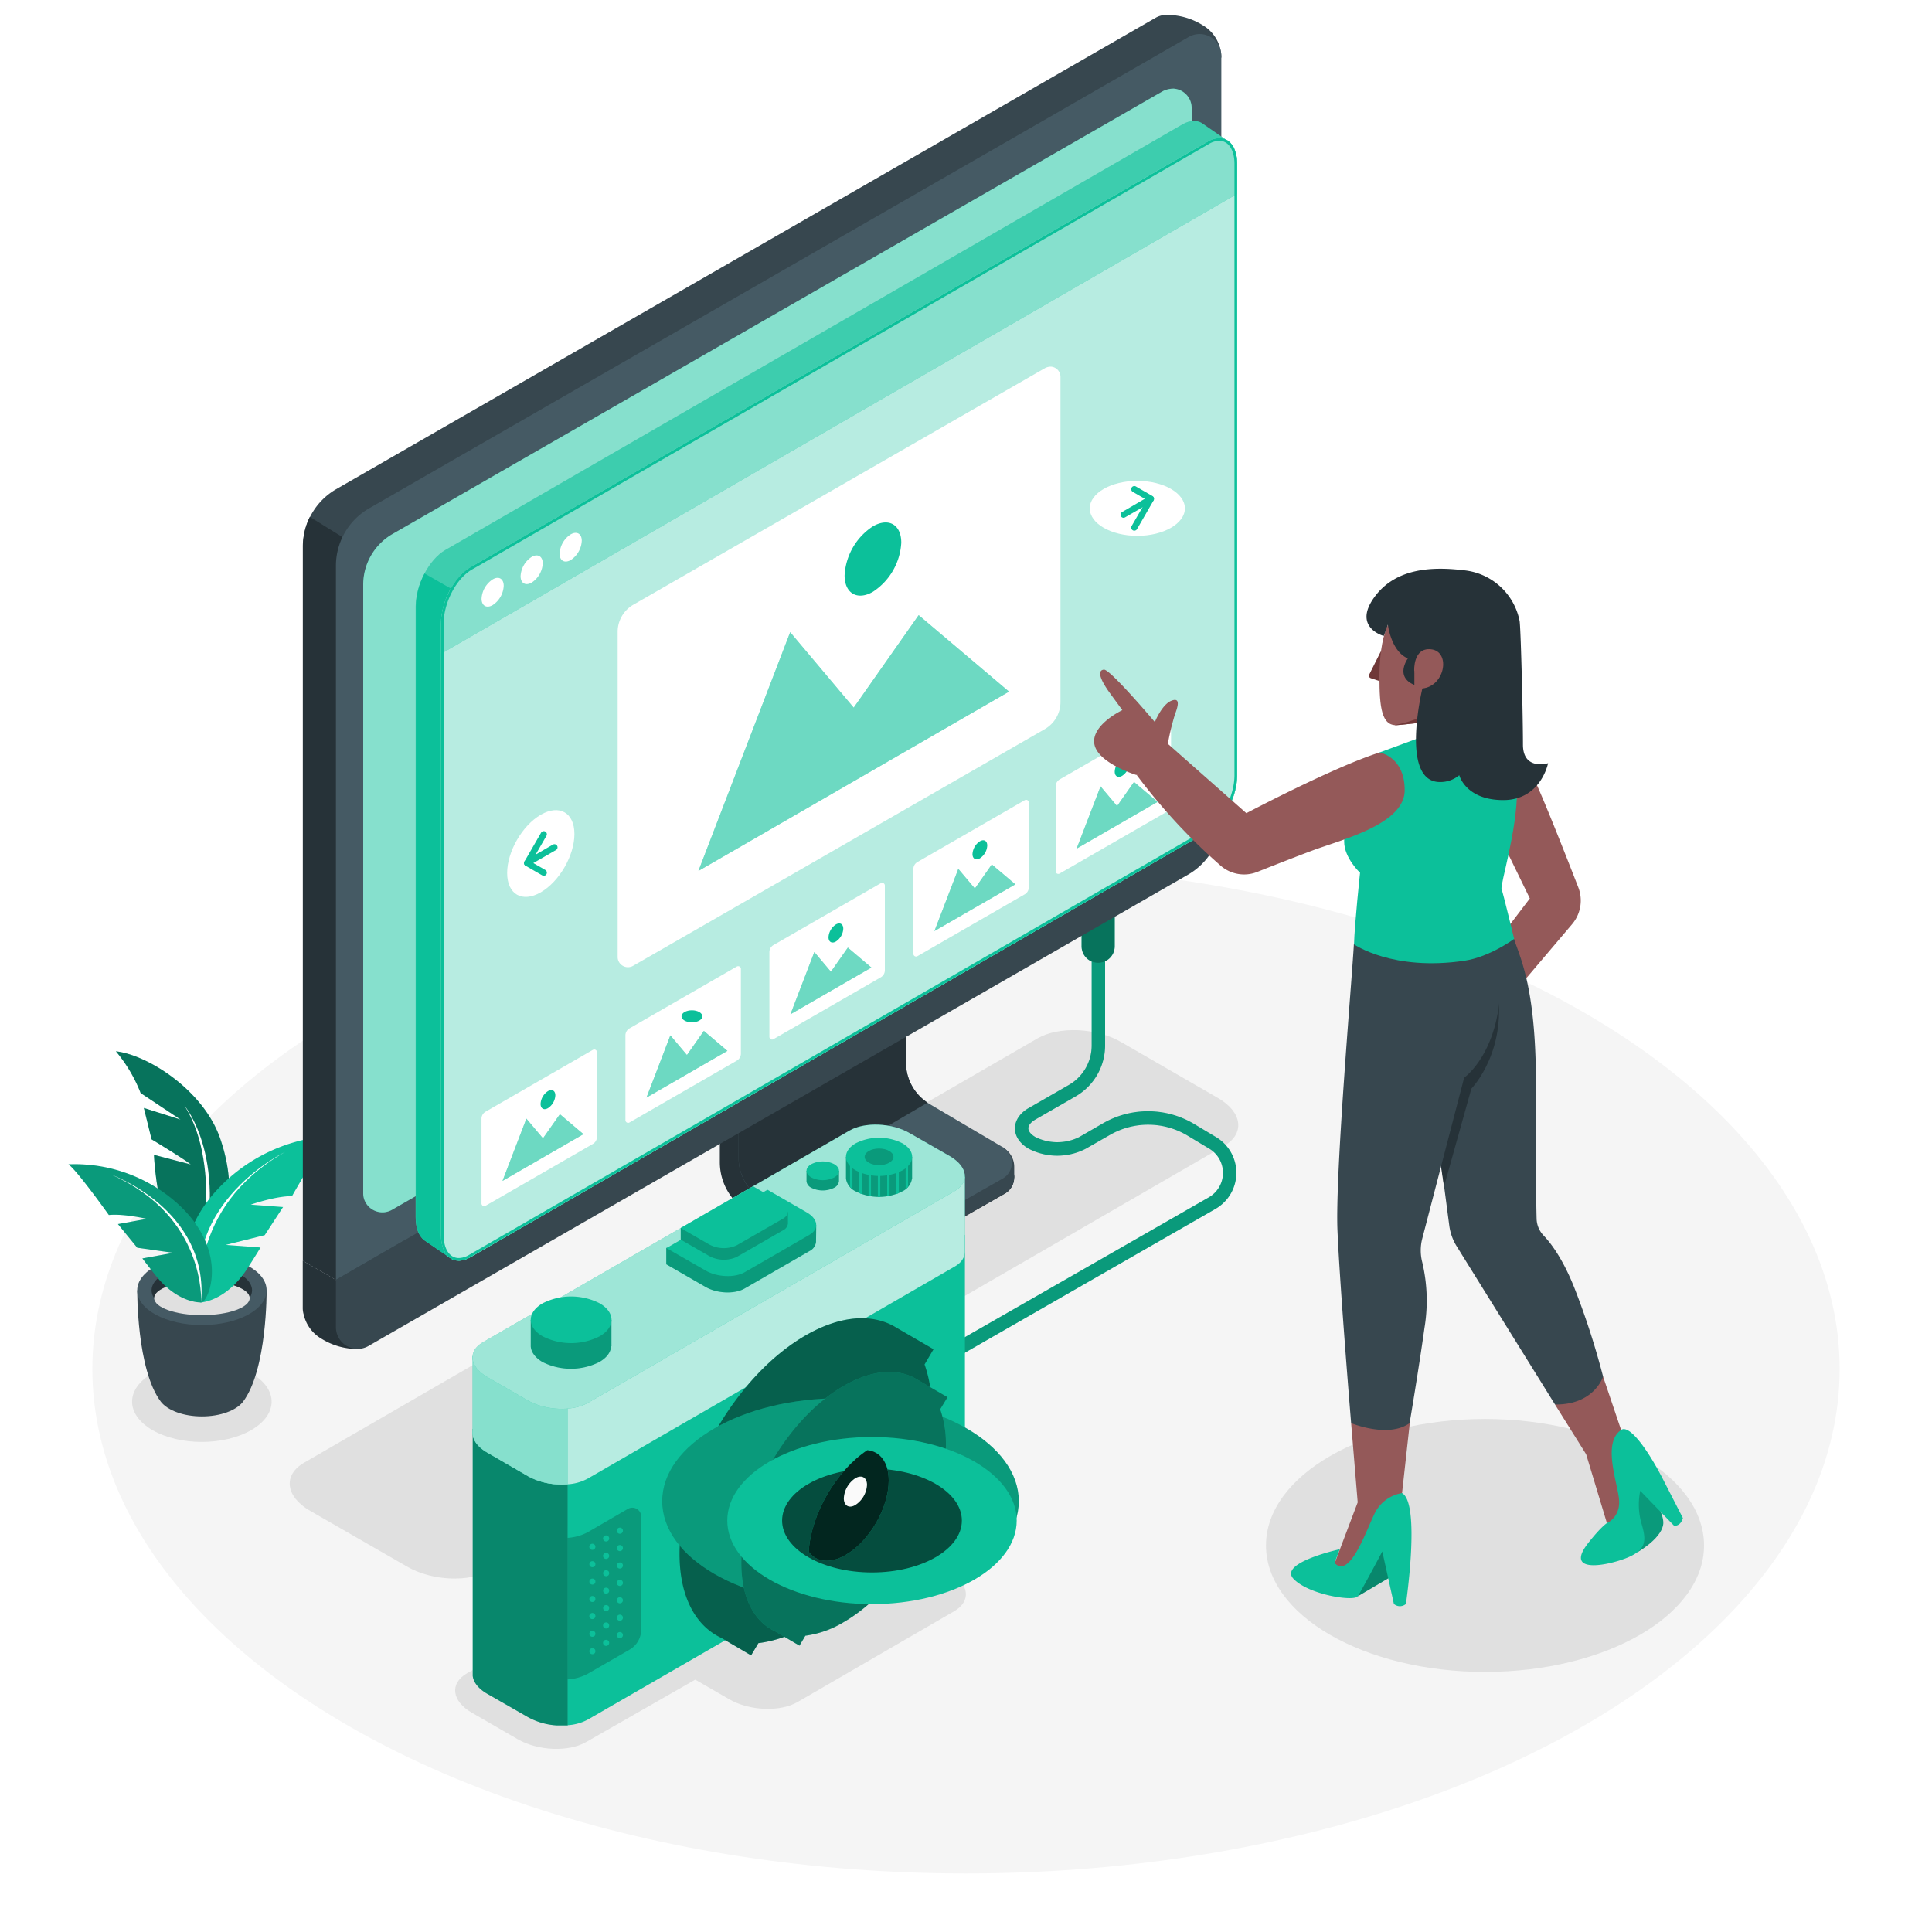 <svg class="animated" id="freepik_stories-image-viewer" xmlns="http://www.w3.org/2000/svg" viewBox="0 0 500 500" version="1.1" xmlns:xlink="http://www.w3.org/1999/xlink" xmlns:svgjs="http://svgjs.com/svgjs"><style>svg#freepik_stories-image-viewer:not(.animated) .animable {opacity: 0;}svg#freepik_stories-image-viewer.animated #freepik--Floor--inject-84 {animation: 1s 1 forwards cubic-bezier(.36,-0.01,.5,1.38) slideLeft;animation-delay: 0s;}svg#freepik_stories-image-viewer.animated #freepik--Shadows--inject-84 {animation: 1s 1 forwards cubic-bezier(.36,-0.01,.5,1.38) zoomIn;animation-delay: 0s;}svg#freepik_stories-image-viewer.animated #freepik--Plant--inject-84 {animation: 1s 1 forwards cubic-bezier(.36,-0.01,.5,1.38) lightSpeedLeft;animation-delay: 0s;}svg#freepik_stories-image-viewer.animated #freepik--Cable--inject-84 {animation: 1s 1 forwards cubic-bezier(.36,-0.01,.5,1.38) slideRight;animation-delay: 0s;}svg#freepik_stories-image-viewer.animated #freepik--Device--inject-84 {animation: 1s 1 forwards cubic-bezier(.36,-0.01,.5,1.38) slideDown;animation-delay: 0s;}svg#freepik_stories-image-viewer.animated #freepik--Screen--inject-84 {animation: 1s 1 forwards cubic-bezier(.36,-0.01,.5,1.38) lightSpeedRight;animation-delay: 0s;}svg#freepik_stories-image-viewer.animated #freepik--Camera--inject-84 {animation: 1s 1 forwards cubic-bezier(.36,-0.01,.5,1.38) zoomOut;animation-delay: 0s;}svg#freepik_stories-image-viewer.animated #freepik--Character--inject-84 {animation: 1s 1 forwards cubic-bezier(.36,-0.01,.5,1.38) slideRight;animation-delay: 0s;}            @keyframes slideLeft {                0% {                    opacity: 0;                    transform: translateX(-30px);                }                100% {                    opacity: 1;                    transform: translateX(0);                }            }                    @keyframes zoomIn {                0% {                    opacity: 0;                    transform: scale(0.5);                }                100% {                    opacity: 1;                    transform: scale(1);                }            }                    @keyframes lightSpeedLeft {              from {                transform: translate3d(-50%, 0, 0) skewX(20deg);                opacity: 0;              }              60% {                transform: skewX(-10deg);                opacity: 1;              }              80% {                transform: skewX(2deg);              }              to {                opacity: 1;                transform: translate3d(0, 0, 0);              }            }                    @keyframes slideRight {                0% {                    opacity: 0;                    transform: translateX(30px);                }                100% {                    opacity: 1;                    transform: translateX(0);                }            }                    @keyframes slideDown {                0% {                    opacity: 0;                    transform: translateY(-30px);                }                100% {                    opacity: 1;                    transform: translateY(0);                }            }                    @keyframes lightSpeedRight {              from {                transform: translate3d(50%, 0, 0) skewX(-20deg);                opacity: 0;              }              60% {                transform: skewX(10deg);                opacity: 1;              }              80% {                transform: skewX(-2deg);              }              to {                opacity: 1;                transform: translate3d(0, 0, 0);              }            }                    @keyframes zoomOut {                0% {                    opacity: 0;                    transform: scale(1.5);                }                100% {                    opacity: 1;                    transform: scale(1);                }            }        </style><g id="freepik--Floor--inject-84" class="animable" style="transform-origin: 250px 354.31px;"><ellipse cx="250" cy="354.31" rx="226.1" ry="130.54" style="fill: rgb(245, 245, 245); transform-origin: 250px 354.31px;" id="el5l7y8n4z0m5" class="animable"></ellipse></g><g id="freepik--Shadows--inject-84" class="animable" style="transform-origin: 237.591px 359.599px;"><path d="M316.73,296.6,127,406.36c-5.53,3.2-15.19,2.8-21.58-.89L80.26,391c-6.38-3.68-7.08-9.26-1.55-12.46L268.49,268.74c5.53-3.19,15.19-2.79,21.58.9l25.11,14.5C321.57,287.82,322.26,293.4,316.73,296.6Z" style="fill: rgb(224, 224, 224); transform-origin: 197.722px 337.554px;" id="elqqrfjtjlnzk" class="animable"></path><ellipse cx="384.32" cy="399.96" rx="56.68" ry="32.73" style="fill: rgb(224, 224, 224); transform-origin: 384.32px 399.96px;" id="elvi5fbclhv6" class="animable"></ellipse><path d="M65,355.38c7.06,4.07,7.06,10.67,0,14.74s-18.48,4.07-25.53,0-7.05-10.67,0-14.74S58,351.31,65,355.38Z" style="fill: rgb(224, 224, 224); transform-origin: 52.239px 362.75px;" id="elocyhgple0ai" class="animable"></path><path d="M252.67,393.08l-101,57.77c-4.53,2.61-12.44,2.28-17.67-.73l-11.88-6.87c-5.23-3-5.8-7.58-1.27-10.2l101.05-57.76c4.53-2.62,12.44-2.29,17.67.73l11.88,6.86C256.63,385.9,257.2,390.47,252.67,393.08Z" style="fill: rgb(224, 224, 224); transform-origin: 186.762px 413.066px;" id="elkx5ovs6w5jk" class="animable"></path><path d="M246.91,417l-40.53,23.5c-4.53,2.61-12.44,2.28-17.67-.74l-11.88-6.86c-5.23-3-5.8-7.58-1.27-10.2l40.53-23.5c4.53-2.61,12.44-2.28,17.67.74l11.89,6.86C250.88,409.85,251.44,414.41,246.91,417Z" style="fill: rgb(224, 224, 224); transform-origin: 211.237px 419.85px;" id="el262lrh4prw9" class="animable"></path></g><g id="freepik--Plant--inject-84" class="animable" style="transform-origin: 51.645px 319.325px;"><path d="M51.1,330.16s13.61-13.3,5.86-35.57C52.62,282.11,38.23,273,30,272.08a38.53,38.53,0,0,1,6.4,10.8l10.32,6.86-9.49-3,2,8.12s8.83,5.34,10.13,6.5l-9.51-2.49S40.64,321.89,51.1,330.16Z" style="fill: #0CC09A; transform-origin: 44.673px 301.12px;" id="elvwtsd9hqc4" class="animable"></path><g id="elzfkhcpbvgv"><path d="M51.1,330.16s13.61-13.3,5.86-35.57C52.62,282.11,38.23,273,30,272.08a38.53,38.53,0,0,1,6.4,10.8l10.32,6.86-9.49-3,2,8.12s8.83,5.34,10.13,6.5l-9.51-2.49S40.64,321.89,51.1,330.16Z" style="opacity: 0.4; transform-origin: 44.673px 301.12px;" class="animable" id="ellj1u68i38ec"></path></g><path d="M51.1,330.16s7-27.82-3.38-44.05C47.72,286.11,59.94,300.43,51.1,330.16Z" style="fill: rgb(255, 255, 255); transform-origin: 51.015px 308.135px;" id="elcd6peidcxyn" class="animable"></path><path d="M35.52,333.92l16.65-.2h.17l16.66.2s.19,20.53-6.13,28.88h0c-1.75,2.22-5.84,3.77-10.61,3.77s-8.88-1.56-10.62-3.79C35.33,354.43,35.52,333.92,35.52,333.92Z" style="fill: rgb(55, 71, 79); transform-origin: 52.26px 350.145px;" id="elh4cj3m6ltsa" class="animable"></path><path d="M35.51,333.92c0,5,7.5,9,16.75,9s16.74-4,16.74-9-7.5-9-16.74-9S35.51,329,35.51,333.92Z" style="fill: rgb(69, 90, 100); transform-origin: 52.255px 333.92px;" id="elvq3qlvzvib" class="animable"></path><path d="M52.26,331.54c-5.76,0-10.64,1.85-12.36,4.41a3.62,3.62,0,0,1-.67-2c0-3.55,5.83-6.42,13-6.42s13,2.87,13,6.42a3.68,3.68,0,0,1-.66,2C62.9,333.39,58,331.54,52.26,331.54Z" style="fill: rgb(38, 50, 56); transform-origin: 52.23px 331.74px;" id="elllgx1uedr28" class="animable"></path><ellipse cx="52.26" cy="335.95" rx="12.36" ry="4.41" style="fill: rgb(224, 224, 224); transform-origin: 52.26px 335.95px;" id="elz9bzisp0nx" class="animable"></ellipse><path d="M52.05,337.06s6.46-.25,12-8.82c2.28-3.54,3.38-5.39,3.38-5.39l-9-.67,10.08-2.52,4.75-7.28-8.36-.62s6.23-2.19,10.68-2.21c0,0,7.71-13.63,10-15.57a43.74,43.74,0,0,0-30.47,15.14C42.4,324.11,50.17,337.44,52.05,337.06Z" style="fill: #0CC09A; transform-origin: 66.779px 315.524px;" id="elwuova4ayxa" class="animable"></path><path d="M52.05,337.06s-4-24.31,21.72-38.93C73.77,298.13,47,311,52.05,337.06Z" style="fill: rgb(255, 255, 255); transform-origin: 62.593px 317.595px;" id="elaae9ae9x5ri" class="animable"></path><path d="M52.05,337.06s-5.84.38-11.64-6.83c-2.39-3-3.56-4.55-3.56-4.55l8-1.45-9.33-1.32-5-6.12,7.49-1.35s-5.83-1.38-9.84-1c0,0-8.24-11.57-10.46-13.11a39.67,39.67,0,0,1,28.91,10.79C59.55,324.47,53.79,337.23,52.05,337.06Z" style="fill: #0CC09A; transform-origin: 36.273px 319.179px;" id="el9x5m8tize1m" class="animable"></path><g id="eljm1h56k6mjj"><path d="M52.05,337.06s-5.84.38-11.64-6.83c-2.39-3-3.56-4.55-3.56-4.55l8-1.45-9.33-1.32-5-6.12,7.49-1.35s-5.83-1.38-9.84-1c0,0-8.24-11.57-10.46-13.11a39.67,39.67,0,0,1,28.91,10.79C59.55,324.47,53.79,337.23,52.05,337.06Z" style="opacity: 0.2; transform-origin: 36.273px 319.179px;" class="animable" id="elyqchk58wkg"></path></g><path d="M52.05,337.06S53.41,314.75,28.79,304C28.79,304,54.12,313.05,52.05,337.06Z" style="fill: rgb(255, 255, 255); transform-origin: 40.48px 320.53px;" id="elefby983aerv" class="animable"></path></g><g id="freepik--Cable--inject-84" class="animable" style="transform-origin: 280.119px 293.547px;"><path d="M242,354.19a1.73,1.73,0,0,1-.86-3.23l71.68-41.08A7.3,7.3,0,0,0,313,297.3l-5.68-3.41a19.8,19.8,0,0,0-20.09-.16L281,297.29a16.07,16.07,0,0,1-14.78,0c-2.26-1.3-3.56-3.22-3.56-5.26s1.3-4,3.56-5.27l10.43-6a11.78,11.78,0,0,0,5.87-10.15l0-35.39a1.73,1.73,0,0,1,1.73-1.73h0A1.73,1.73,0,0,1,286,235.2l0,35.39a15.24,15.24,0,0,1-7.6,13.14l-10.43,6c-1.16.67-1.83,1.5-1.83,2.27s.67,1.6,1.83,2.27a12.73,12.73,0,0,0,11.32,0l6.18-3.57a23.27,23.27,0,0,1,23.6.2l5.68,3.4a10.77,10.77,0,0,1-.16,18.55L242.9,354A1.73,1.73,0,0,1,242,354.19Z" style="fill: #0CC09A; transform-origin: 280.119px 293.842px;" id="ela7sb4s8ajuv" class="animable"></path><g id="elznzs7rn3y2k"><path d="M242,354.19a1.73,1.73,0,0,1-.86-3.23l71.68-41.08A7.3,7.3,0,0,0,313,297.3l-5.68-3.41a19.8,19.8,0,0,0-20.09-.16L281,297.29a16.07,16.07,0,0,1-14.78,0c-2.26-1.3-3.56-3.22-3.56-5.26s1.3-4,3.56-5.27l10.43-6a11.78,11.78,0,0,0,5.87-10.15l0-35.39a1.73,1.73,0,0,1,1.73-1.73h0A1.73,1.73,0,0,1,286,235.2l0,35.39a15.24,15.24,0,0,1-7.6,13.14l-10.43,6c-1.16.67-1.83,1.5-1.83,2.27s.67,1.6,1.83,2.27a12.73,12.73,0,0,0,11.32,0l6.18-3.57a23.27,23.27,0,0,1,23.6.2l5.68,3.4a10.77,10.77,0,0,1-.16,18.55L242.9,354A1.73,1.73,0,0,1,242,354.19Z" style="opacity: 0.2; transform-origin: 280.119px 293.842px;" class="animable" id="elb0lac2awbgw"></path></g><path d="M284.2,249.18h0a4.29,4.29,0,0,1-4.29-4.28v-12h8.58v12A4.29,4.29,0,0,1,284.2,249.18Z" style="fill: #0CC09A; transform-origin: 284.2px 241.04px;" id="el2cxxoxm0t1m" class="animable"></path><g id="elk51phz3l39"><path d="M284.2,249.18h0a4.29,4.29,0,0,1-4.29-4.28v-12h8.58v12A4.29,4.29,0,0,1,284.2,249.18Z" style="opacity: 0.4; transform-origin: 284.2px 241.04px;" class="animable" id="el3wb4md55nde"></path></g></g><g id="freepik--Device--inject-84" class="animable" style="transform-origin: 197.215px 176.48px;"><path d="M260.05,308.93l-29.81,17a15.34,15.34,0,0,1-15.22,0l-19.1-11-2.18-1.26a14.92,14.92,0,0,1-7.45-12.91v-55L231,220.17v56.18a12.88,12.88,0,0,0,6.44,11.15l22.62,13.06A4.83,4.83,0,0,1,260.05,308.93Z" style="fill: rgb(38, 50, 56); transform-origin: 224.382px 274.06px;" id="el31qybwt9zr1" class="animable"></path><path d="M223.87,327.85a15.29,15.29,0,0,0,6.37-2l29.81-17a4.83,4.83,0,0,0,0-8.37l-15.45-8.92H223.87Z" style="fill: rgb(55, 71, 79); transform-origin: 243.169px 309.705px;" id="elzjtf0wfhcx" class="animable"></path><path d="M259.52,296.87l.83.66a5.68,5.68,0,0,1,2.13,4.44v2.78h-3Z" style="fill: rgb(55, 71, 79); transform-origin: 260.98px 300.81px;" id="eli6ri62gz0b8" class="animable"></path><path d="M234.46,224.42V275a12.46,12.46,0,0,0,6.23,10.79l18.83,11.11a4.67,4.67,0,0,1,0,8.1l-2.14,1.22L230.63,321.4a14.82,14.82,0,0,1-14.72,0l-18.53-10.94a12.46,12.46,0,0,1-6.23-10.79V249.07Z" style="fill: rgb(69, 90, 100); transform-origin: 226.507px 273.888px;" id="elf0o7xnrir2" class="animable"></path><path d="M234.46,275V224.42l-43.31,24.65v50.55a12.46,12.46,0,0,0,6.23,10.79l42.67-25.05A12.45,12.45,0,0,1,234.46,275Z" style="fill: rgb(38, 50, 56); transform-origin: 215.6px 267.415px;" id="ely8hml1mtwa" class="animable"></path><path d="M97.41,337.26l-4.92,2.85v9a17.54,17.54,0,0,1-9-2.47l-.38-.23a9.71,9.71,0,0,1-4.5-6.17,5.87,5.87,0,0,1-.26-1.7V326.27Z" style="fill: rgb(38, 50, 56); transform-origin: 87.88px 337.69px;" id="elcpoo5xbgou" class="animable"></path><path d="M311.33,6.56l-.39-.24a17.64,17.64,0,0,0-9-2.47h0a5.68,5.68,0,0,0-2.88.76L87,126.6a17.15,17.15,0,0,0-8.58,14.86V326.27l19,11L298.93,221.41a17.16,17.16,0,0,0,8.58-14.86V14.92h8.57A9.74,9.74,0,0,0,311.33,6.56Z" style="fill: rgb(55, 71, 79); transform-origin: 197.25px 170.56px;" id="el649b260m9yw" class="animable"></path><path d="M80.19,133.76a17.28,17.28,0,0,0-1.82,7.7V326.27l19,11,7.13-4.12V148.84Z" style="fill: rgb(38, 50, 56); transform-origin: 91.435px 235.515px;" id="elgwjabkwh1v" class="animable"></path><path d="M86.94,331.21v12.27a5.62,5.62,0,0,0,8.43,4.86l212.13-122a17.16,17.16,0,0,0,8.58-14.86V198.92Z" style="fill: rgb(55, 71, 79); transform-origin: 201.51px 274.006px;" id="elfalivgwl8y" class="animable"></path><path d="M316.08,14.43a5.62,5.62,0,0,0-8.43-4.87l-212.13,122a17.15,17.15,0,0,0-8.58,14.86v184.8L316.08,198.92" style="fill: rgb(69, 90, 100); transform-origin: 201.51px 170.014px;" id="ell8q9j2xdvkg" class="animable"></path><path d="M303.79,22.94h-.05a6.09,6.09,0,0,0-2.79.65L101.58,138.2A15.16,15.16,0,0,0,94,151.33V308.79a4.89,4.89,0,0,0,.41,2h0a5,5,0,0,0,7,2.33L300.82,198.47a15.16,15.16,0,0,0,7.58-13.12V27.89A5,5,0,0,0,303.79,22.94Z" style="fill: #0CC09A; transform-origin: 201.2px 168.346px;" id="elwzwozgjkdz" class="animable"></path><g id="elir7g9tck75"><path d="M303.79,22.94h-.05a6.09,6.09,0,0,0-2.79.65L101.58,138.2A15.16,15.16,0,0,0,94,151.33V308.79a4.89,4.89,0,0,0,.41,2h0a5,5,0,0,0,7,2.33L300.82,198.47a15.16,15.16,0,0,0,7.58-13.12V27.89A5,5,0,0,0,303.79,22.94Z" style="fill: rgb(255, 255, 255); opacity: 0.5; transform-origin: 201.2px 168.346px;" class="animable" id="elva9xf26tycm"></path></g></g><g id="freepik--Screen--inject-84" class="animable" style="transform-origin: 213.87px 178.777px;"><path d="M115.28,142.32,306,32.2c2.19-1.27,4.15-1.17,5.55,0l6.6,4.56-4.5,5.57V196.13c0,5.64-3.43,12.18-7.65,14.62l-188.84,109-.35,6-7-4.77c-1.39-1.05-2.24-3.1-2.24-5.92V156.94C107.63,151.3,111.05,144.76,115.28,142.32Z" style="fill: #0CC09A; transform-origin: 212.86px 178.517px;" id="elizrwh43aisg" class="animable"></path><g id="el1tktgw193ih"><path d="M115.28,142.32,306,32.2c2.19-1.27,4.15-1.17,5.55,0l6.6,4.56-4.5,5.57V196.13c0,5.64-3.43,12.18-7.65,14.62l-188.84,109-.35,6-7-4.77c-1.39-1.05-2.24-3.1-2.24-5.92V156.94C107.63,151.3,111.05,144.76,115.28,142.32Z" style="fill: rgb(255, 255, 255); opacity: 0.2; transform-origin: 212.86px 178.517px;" class="animable" id="eldvrpuwyd2sp"></path></g><path d="M114.13,319.56V161.41a19.09,19.09,0,0,1,2.56-9.09l-6.81-3.91a18.92,18.92,0,0,0-2.25,8.53V315.09c0,2.82.85,4.87,2.24,5.92l6.41,4.39C115,324.34,114.13,322.32,114.13,319.56Z" style="fill: #0CC09A; transform-origin: 112.16px 236.905px;" id="el8sr7jwd4ifn" class="animable"></path><g id="elu2bi1de2oen"><path d="M116.72,325.71l.11.07h0A.6.6,0,0,1,116.72,325.71Z" style="fill: #0CC09A; opacity: 0.3; transform-origin: 116.775px 325.745px;" class="animable" id="el3212kdkj4yr"></path></g><path d="M121.78,325.35,312.51,215.22c4.23-2.44,7.66-9,7.66-14.61V42.45c0-5.63-3.43-8.22-7.66-5.78L121.78,146.79c-4.23,2.44-7.65,9-7.65,14.62V319.56C114.13,325.2,117.55,327.79,121.78,325.35Z" style="fill: #0CC09A; transform-origin: 217.15px 181.01px;" id="elatr51mpxa6w" class="animable"></path><path d="M121.78,325.35,312.51,215.22c4.23-2.44,7.66-9,7.66-14.61V42.45c0-5.63-3.43-8.22-7.66-5.78L121.78,146.79c-4.23,2.44-7.65,9-7.65,14.62V319.56C114.13,325.2,117.55,327.79,121.78,325.35Z" style="fill: #0CC09A; transform-origin: 217.15px 181.01px;" id="elwz1bm5jpjqe" class="animable"></path><g id="elxdps8poi318"><path d="M121.78,325.35,312.51,215.22c4.23-2.44,7.66-9,7.66-14.61V42.45c0-5.63-3.43-8.22-7.66-5.78L121.78,146.79c-4.23,2.44-7.65,9-7.65,14.62V319.56C114.13,325.2,117.55,327.79,121.78,325.35Z" style="fill: rgb(255, 255, 255); opacity: 0.7; transform-origin: 217.15px 181.01px;" class="animable" id="elek4c4ujs81"></path></g><path d="M121.78,146.79,312.51,36.67c4.23-2.44,7.66.15,7.66,5.78v7.73l-206,119v-7.73C114.13,155.77,117.55,149.23,121.78,146.79Z" style="fill: #0CC09A; transform-origin: 217.17px 102.466px;" id="el513qyc788f6" class="animable"></path><g id="elqqapazpz54o"><path d="M121.78,146.79,312.51,36.67c4.23-2.44,7.66.15,7.66,5.78v7.73l-206,119v-7.73C114.13,155.77,117.55,149.23,121.78,146.79Z" style="fill: rgb(255, 255, 255); opacity: 0.5; transform-origin: 217.17px 102.466px;" class="animable" id="elexgimydxbrm"></path></g><path d="M315.55,36.44c2.39,0,3.93,2.36,3.93,6V200.61c0,5.4-3.28,11.69-7.31,14L121.43,324.75a5.42,5.42,0,0,1-2.69.83c-2.39,0-3.93-2.36-3.93-6V161.41c0-5.41,3.28-11.7,7.31-14L312.86,37.26a5.4,5.4,0,0,1,2.69-.82m0-.69a6.08,6.08,0,0,0-3,.92L121.78,146.79c-4.23,2.44-7.66,9-7.66,14.62V319.56c0,4.2,1.9,6.71,4.62,6.71a6.18,6.18,0,0,0,3-.92L312.51,215.22c4.23-2.44,7.66-9,7.66-14.61V42.45c0-4.19-1.9-6.7-4.62-6.7Z" style="fill: #0CC09A; transform-origin: 217.145px 181.01px;" id="elo3j1qfzts3r" class="animable"></path><path d="M130.36,151.6a6.32,6.32,0,0,1-2.86,5c-1.58.91-2.87.17-2.87-1.65a6.33,6.33,0,0,1,2.87-5C129.08,149,130.36,149.78,130.36,151.6Z" style="fill: rgb(255, 255, 255); transform-origin: 127.495px 153.266px;" id="elyb0pfyt6p8" class="animable"></path><path d="M140.46,145.77a6.32,6.32,0,0,1-2.86,5c-1.58.91-2.87.17-2.87-1.65a6.33,6.33,0,0,1,2.87-5C139.18,143.21,140.46,144,140.46,145.77Z" style="fill: rgb(255, 255, 255); transform-origin: 137.595px 147.449px;" id="elr09sbecd56" class="animable"></path><path d="M150.56,139.94a6.32,6.32,0,0,1-2.86,5c-1.59.91-2.87.17-2.87-1.65a6.3,6.3,0,0,1,2.87-5C149.28,137.38,150.56,138.12,150.56,139.94Z" style="fill: rgb(255, 255, 255); transform-origin: 147.695px 141.615px;" id="elupstyo4t7i" class="animable"></path><path d="M153.82,271.61h0a1,1,0,0,0-.39.09l-27.76,16a2.1,2.1,0,0,0-1.06,1.83v21.93a.63.63,0,0,0,.06.27h0a.69.69,0,0,0,1,.32l27.76-16a2.11,2.11,0,0,0,1.06-1.82V272.3A.69.69,0,0,0,153.82,271.61Z" style="fill: rgb(255, 255, 255); transform-origin: 139.55px 291.882px;" id="el8hqgbwyeeyc" class="animable"></path><polygon points="150.99 293.52 130.05 305.61 136.23 289.51 140.52 294.6 144.9 288.36 150.99 293.52" style="fill: #0CC09A; transform-origin: 140.52px 296.985px;" id="ela83zm4g38hn" class="animable"></polygon><g id="elr50f2e27h1r"><polygon points="150.99 293.52 130.05 305.61 136.23 289.51 140.52 294.6 144.9 288.36 150.99 293.52" style="fill: rgb(255, 255, 255); opacity: 0.4; transform-origin: 140.52px 296.985px;" class="animable" id="elko8qlrqgje"></polygon></g><path d="M143.72,283.48a4.21,4.21,0,0,1-1.91,3.31c-1.05.61-1.91.11-1.91-1.11a4.22,4.22,0,0,1,1.91-3.3C142.87,281.77,143.72,282.26,143.72,283.48Z" style="fill: #0CC09A; transform-origin: 141.81px 284.584px;" id="elp8koxotzrv" class="animable"></path><path d="M191.07,250.05h0a.81.81,0,0,0-.39.09l-27.76,16a2.1,2.1,0,0,0-1.06,1.83v21.92a.64.64,0,0,0,.06.28h0a.69.69,0,0,0,1,.32l27.76-16a2.11,2.11,0,0,0,1.06-1.82V250.74A.69.69,0,0,0,191.07,250.05Z" style="fill: rgb(255, 255, 255); transform-origin: 176.8px 270.322px;" id="eln5legg2aud" class="animable"></path><polygon points="188.25 271.96 167.31 284.05 173.49 267.95 177.78 273.04 182.16 266.8 188.25 271.96" style="fill: #0CC09A; transform-origin: 177.78px 275.425px;" id="eld71eu3ne1a6" class="animable"></polygon><g id="elh1lktddq71k"><polygon points="188.25 271.96 167.31 284.05 173.49 267.95 177.78 273.04 182.16 266.8 188.25 271.96" style="fill: rgb(255, 255, 255); opacity: 0.4; transform-origin: 177.78px 275.425px;" class="animable" id="elz3jod1sbvk"></polygon></g><g id="eldk6pulc2wsg"><ellipse cx="179.07" cy="263.02" rx="2.7" ry="1.56" style="fill: #0CC09A; transform-origin: 179.07px 263.02px; transform: rotate(-60deg);" class="animable" id="el1c4jtpe37s1"></ellipse></g><path d="M302.4,185.62h0a.81.81,0,0,0-.39.09l-27.76,16a2.11,2.11,0,0,0-1.05,1.83v21.92a.82.82,0,0,0,.05.28h0a.69.69,0,0,0,1,.32l27.77-16a2.11,2.11,0,0,0,1.05-1.83V186.31A.68.68,0,0,0,302.4,185.62Z" style="fill: rgb(255, 255, 255); transform-origin: 288.135px 205.892px;" id="elrbx5e9cxue" class="animable"></path><polygon points="299.57 207.53 278.63 219.62 284.82 203.52 289.1 208.61 293.48 202.37 299.57 207.53" style="fill: #0CC09A; transform-origin: 289.1px 210.995px;" id="el4blidzmu9sw" class="animable"></polygon><g id="eluvun133j85q"><polygon points="299.57 207.53 278.63 219.62 284.82 203.52 289.1 208.61 293.48 202.37 299.57 207.53" style="fill: rgb(255, 255, 255); opacity: 0.4; transform-origin: 289.1px 210.995px;" class="animable" id="elpr387irv07"></polygon></g><path d="M292.31,197.49a4.22,4.22,0,0,1-1.91,3.3c-1.06.61-1.91.12-1.91-1.1a4.21,4.21,0,0,1,1.91-3.31C291.45,195.77,292.31,196.27,292.31,197.49Z" style="fill: #0CC09A; transform-origin: 290.4px 198.586px;" id="elhdtqxqjiodm" class="animable"></path><path d="M228.33,228.49h0a.81.81,0,0,0-.39.09l-27.76,16a2.1,2.1,0,0,0-1.06,1.83v21.92a.64.64,0,0,0,.06.28h0a.69.69,0,0,0,1,.32l27.76-16A2.11,2.11,0,0,0,229,251.1V229.18A.68.68,0,0,0,228.33,228.49Z" style="fill: rgb(255, 255, 255); transform-origin: 214.06px 248.762px;" id="el6zj46m8nhw" class="animable"></path><polygon points="225.51 250.4 204.57 262.49 210.75 246.39 215.04 251.48 219.42 245.24 225.51 250.4" style="fill: #0CC09A; transform-origin: 215.04px 253.865px;" id="ells3ip8n1zkq" class="animable"></polygon><g id="elzc8fx99lg6"><polygon points="225.51 250.4 204.57 262.49 210.75 246.39 215.04 251.48 219.42 245.24 225.51 250.4" style="fill: rgb(255, 255, 255); opacity: 0.4; transform-origin: 215.04px 253.865px;" class="animable" id="elafqumnt2mud"></polygon></g><path d="M218.24,240.36a4.21,4.21,0,0,1-1.91,3.31c-1.05.6-1.91.11-1.91-1.11a4.24,4.24,0,0,1,1.91-3.31C217.39,238.64,218.24,239.14,218.24,240.36Z" style="fill: #0CC09A; transform-origin: 216.33px 241.458px;" id="elpu9md5stq5c" class="animable"></path><path d="M265.59,207h0a.93.93,0,0,0-.39.09l-27.76,16a2.11,2.11,0,0,0-1.06,1.83v21.93a.6.6,0,0,0,.06.27h0a.7.7,0,0,0,1,.33l27.76-16a2.13,2.13,0,0,0,1.06-1.83V207.65A.7.7,0,0,0,265.59,207Z" style="fill: rgb(255, 255, 255); transform-origin: 251.32px 227.273px;" id="ela6q1njnno6" class="animable"></path><polygon points="262.77 228.87 241.83 240.96 248.01 224.87 252.3 229.95 256.68 223.72 262.77 228.87" style="fill: #0CC09A; transform-origin: 252.3px 232.34px;" id="elmmur64fwn2" class="animable"></polygon><g id="elf6syds9mwr"><polygon points="262.77 228.87 241.83 240.96 248.01 224.87 252.3 229.95 256.68 223.72 262.77 228.87" style="fill: rgb(255, 255, 255); opacity: 0.4; transform-origin: 252.3px 232.34px;" class="animable" id="elnvru7yu2iwr"></polygon></g><path d="M255.5,218.83a4.21,4.21,0,0,1-1.91,3.31c-1.05.61-1.91.11-1.91-1.1a4.24,4.24,0,0,1,1.91-3.31C254.65,217.12,255.5,217.61,255.5,218.83Z" style="fill: #0CC09A; transform-origin: 253.59px 219.934px;" id="elqz1qhyf0od8" class="animable"></path><path d="M272,94.89h0a3.3,3.3,0,0,0-1.5.35L163.9,156.5a8.1,8.1,0,0,0-4.05,7v84.16a2.64,2.64,0,0,0,.22,1.06h0a2.67,2.67,0,0,0,3.77,1.24l106.56-61.27a8.08,8.08,0,0,0,4.05-7V97.54A2.65,2.65,0,0,0,272,94.89Z" style="fill: rgb(255, 255, 255); transform-origin: 217.15px 172.601px;" id="elm4gw2znldim" class="animable"></path><polygon points="261.13 178.99 180.75 225.4 204.5 163.61 220.94 183.14 237.75 159.2 261.13 178.99" style="fill: #0CC09A; transform-origin: 220.94px 192.3px;" id="el9owuhtu32ug" class="animable"></polygon><g id="ely1e912ytqvq"><polygon points="261.13 178.99 180.75 225.4 204.5 163.61 220.94 183.14 237.75 159.2 261.13 178.99" style="fill: rgb(255, 255, 255); opacity: 0.4; transform-origin: 220.94px 192.3px;" class="animable" id="el3nd5tdu5h6w"></polygon></g><path d="M233.25,140.45a16.23,16.23,0,0,1-7.34,12.7c-4,2.33-7.33.44-7.33-4.24a16.22,16.22,0,0,1,7.33-12.7C230,133.87,233.25,135.77,233.25,140.45Z" style="fill: #0CC09A; transform-origin: 225.915px 144.678px;" id="elfwdgm0dqhf4" class="animable"></path><g id="elnz62y8h6cer"><ellipse cx="294.34" cy="131.56" rx="12.31" ry="7.11" style="fill: rgb(255, 255, 255); transform-origin: 294.34px 131.56px; transform: rotate(-60deg);" class="animable" id="el1adaq2c1u7t"></ellipse></g><path d="M290.81,134a.8.8,0,0,1-.4-1.5l7-4.08a.8.8,0,0,1,1.1.3.81.81,0,0,1-.29,1.1l-7.06,4.07A.86.86,0,0,1,290.81,134Z" style="fill: #0CC09A; transform-origin: 294.307px 131.156px;" id="ellkpddt8pvoj" class="animable"></path><path d="M293.56,137.33a.85.85,0,0,1-.4-.1.81.81,0,0,1-.29-1.1l3.9-6.76-3.61-2.08a.8.8,0,0,1,.81-1.39l4.3,2.48a.83.83,0,0,1,.37.49.76.76,0,0,1-.08.61l-4.3,7.45A.8.8,0,0,1,293.56,137.33Z" style="fill: #0CC09A; transform-origin: 295.716px 131.561px;" id="elgc6r0yas228" class="animable"></path><path d="M148.66,215.85c0,5.55-3.9,12.3-8.71,15.08s-8.7.52-8.7-5,3.9-12.3,8.7-15.07S148.66,210.3,148.66,215.85Z" style="fill: rgb(255, 255, 255); transform-origin: 139.955px 220.893px;" id="elhnfijgmegmk" class="animable"></path><path d="M136.43,224.17a.81.81,0,0,1-.7-.41.8.8,0,0,1,.29-1.09l7.06-4.08a.8.8,0,1,1,.81,1.39l-7.06,4.08A.86.86,0,0,1,136.43,224.17Z" style="fill: #0CC09A; transform-origin: 139.956px 221.325px;" id="elqdtjx3limd" class="animable"></path><path d="M140.72,226.65a.86.86,0,0,1-.4-.11l-4.3-2.48a.83.83,0,0,1-.37-.49.76.76,0,0,1,.08-.61l4.3-7.45a.8.8,0,0,1,1.39.8l-3.9,6.76,3.61,2.08a.81.81,0,0,1,.29,1.1A.82.82,0,0,1,140.72,226.65Z" style="fill: #0CC09A; transform-origin: 138.573px 220.879px;" id="elb59sghgn4gq" class="animable"></path></g><g id="freepik--Camera--inject-84" class="animable" style="transform-origin: 192.973px 368.791px;"><path d="M249.72,319.56v66.79c0,1.47-.88,2.86-2.7,3.91L152.17,445a12.49,12.49,0,0,1-5.27,1.48.13.13,0,0,1-.09,0V377.15Z" style="fill: #0CC09A; transform-origin: 198.265px 383.024px;" id="el1p19m07f906" class="animable"></path><g id="eladaf20wqwy6"><path d="M165.94,392.47v29.3a6,6,0,0,1-3,5.15l-10.8,6.23a12.49,12.49,0,0,1-5.27,1.48h-.09V398h0a12.54,12.54,0,0,0,5.36-1.49l10.33-6A2.3,2.3,0,0,1,165.94,392.47Z" style="opacity: 0.2; transform-origin: 156.36px 412.41px;" class="animable" id="elbypnxykjlpc"></path></g><path d="M146.9,369.79v76.74H144a17.64,17.64,0,0,1-7.39-2.15l-10.47-6c-2.33-1.34-3.61-3-3.8-4.67V369.79Z" style="fill: #0CC09A; transform-origin: 134.62px 408.16px;" id="el06liwc5gnwet" class="animable"></path><g id="elm9j8e5emxq"><path d="M146.9,369.79v76.74H144a17.64,17.64,0,0,1-7.39-2.15l-10.47-6c-2.33-1.34-3.61-3-3.8-4.67V369.79Z" style="opacity: 0.3; transform-origin: 134.62px 408.16px;" class="animable" id="elg1hkirwwbz"></path></g><path d="M233.49,311.86c-4.45-1.76-10.15-1.71-13.62.29l-73,42.12L125,366.91c-1.81,1-2.7,2.44-2.7,3.91,0,1.76,1.29,3.63,3.82,5.08L136.6,382a17.42,17.42,0,0,0,7.27,2.13,17,17,0,0,0,3,0,12.36,12.36,0,0,0,5.27-1.49L247,327.82c1.82-1,2.7-2.43,2.7-3.9V304.53Z" style="fill: #0CC09A; transform-origin: 186px 344.363px;" id="elbgeol81jot6" class="animable"></path><g id="elaatwrblrfx9"><path d="M233.49,311.86c-4.45-1.76-10.15-1.71-13.62.29l-73,42.12L125,366.91c-1.81,1-2.7,2.44-2.7,3.91,0,1.76,1.29,3.63,3.82,5.08L136.6,382a17.42,17.42,0,0,0,7.27,2.13,17,17,0,0,0,3,0,12.36,12.36,0,0,0,5.27-1.49L247,327.82c1.82-1,2.7-2.43,2.7-3.9V304.53Z" style="fill: rgb(255, 255, 255); opacity: 0.7; transform-origin: 186px 344.363px;" class="animable" id="elezpv6kia6v"></path></g><path d="M146.9,351v33.12h-3A17.42,17.42,0,0,1,136.6,382l-10.47-6.05c-2.53-1.45-3.82-3.32-3.82-5.08V351Z" style="fill: #0CC09A; transform-origin: 134.605px 367.56px;" id="elks6pydt4gyo" class="animable"></path><g id="el2pryharyhmq"><path d="M146.9,351v33.12h-3A17.42,17.42,0,0,1,136.6,382l-10.47-6.05c-2.53-1.45-3.82-3.32-3.82-5.08V351Z" style="fill: rgb(255, 255, 255); opacity: 0.5; transform-origin: 134.605px 367.56px;" class="animable" id="elo2bp9swt8d"></path></g><path d="M247,308.29l-94.86,54.77c-4,2.31-11,2-15.57-.64l-10.48-6.05c-4.6-2.66-5.1-6.69-1.11-9l94.86-54.77c4-2.3,11-2,15.57.65l10.47,6C250.52,302,251,306,247,308.29Z" style="fill: #0CC09A; transform-origin: 185.997px 327.833px;" id="eld5nxjicc8p" class="animable"></path><g id="elac58zce46nc"><path d="M247,308.29l-94.86,54.77c-4,2.31-11,2-15.57-.64l-10.48-6.05c-4.6-2.66-5.1-6.69-1.11-9l94.86-54.77c4-2.3,11-2,15.57.65l10.47,6C250.52,302,251,306,247,308.29Z" style="fill: rgb(255, 255, 255); opacity: 0.6; transform-origin: 185.997px 327.833px;" class="animable" id="el3z5hmg0yarr"></path></g><path d="M241.6,349.18l-9.71-5.64h0c-5.93-3.63-14.22-3.23-23.41,2.07-18,10.4-32.62,35.7-32.62,56.51,0,9.55,3.08,16.48,8.15,20.19h0l0,0a15.12,15.12,0,0,0,2.66,1.57l7.71,4.53,1.89-3.17A31.54,31.54,0,0,0,208.48,421c18-10.4,32.63-35.7,32.63-56.5a33,33,0,0,0-1.83-11.38Z" style="fill: #0CC09A; transform-origin: 208.73px 384.786px;" id="el13f2muw3gqph" class="animable"></path><g id="el51mndm3ngmh"><path d="M241.6,349.18l-9.71-5.64h0c-5.93-3.63-14.22-3.23-23.41,2.07-18,10.4-32.62,35.7-32.62,56.51,0,9.55,3.08,16.48,8.15,20.19h0l0,0a15.12,15.12,0,0,0,2.66,1.57l7.71,4.53,1.89-3.17A31.54,31.54,0,0,0,208.48,421c18-10.4,32.63-35.7,32.63-56.5a33,33,0,0,0-1.83-11.38Z" style="opacity: 0.5; transform-origin: 208.73px 384.786px;" class="animable" id="elupyxb9vk1qn"></path></g><g id="els67konn9f4d"><ellipse cx="217.52" cy="388.5" rx="46.14" ry="26.64" style="fill: #0CC09A; transform-origin: 217.52px 388.5px; transform: rotate(-60deg);" class="animable" id="elw2qcbwsb4er"></ellipse></g><g id="elf11ajr2l038"><ellipse cx="217.52" cy="388.5" rx="46.14" ry="26.64" style="opacity: 0.2; transform-origin: 217.52px 388.5px; transform: rotate(-60deg);" class="animable" id="elxdbzl5fprwj"></ellipse></g><path d="M245.22,361.6,237.34,357h0c-4.81-2.95-11.55-2.62-19,1.68-14.63,8.45-26.48,29-26.48,45.87,0,7.75,2.5,13.38,6.61,16.39h0l0,0a12.7,12.7,0,0,0,2.17,1.27l6.26,3.68,1.53-2.57a25.68,25.68,0,0,0,9.89-3.5c14.62-8.44,26.48-29,26.48-45.87a27,27,0,0,0-1.48-9.23Z" style="fill: #0CC09A; transform-origin: 218.54px 390.479px;" id="elcmut2l7suln" class="animable"></path><g id="ely0f3iqyv3mj"><path d="M245.22,361.6,237.34,357h0c-4.81-2.95-11.55-2.62-19,1.68-14.63,8.45-26.48,29-26.48,45.87,0,7.75,2.5,13.38,6.61,16.39h0l0,0a12.7,12.7,0,0,0,2.17,1.27l6.26,3.68,1.53-2.57a25.68,25.68,0,0,0,9.89-3.5c14.62-8.44,26.48-29,26.48-45.87a27,27,0,0,0-1.48-9.23Z" style="opacity: 0.4; transform-origin: 218.54px 390.479px;" class="animable" id="elys5qbcd6pni"></path></g><g id="eldiifayl2zc4"><ellipse cx="225.67" cy="393.52" rx="37.45" ry="21.62" style="fill: #0CC09A; transform-origin: 225.67px 393.52px; transform: rotate(-60deg);" class="animable" id="el92m7w9sdc7b"></ellipse></g><g id="eljuk7im9opbh"><ellipse cx="225.67" cy="393.52" rx="23.26" ry="13.43" style="opacity: 0.6; transform-origin: 225.67px 393.52px; transform: rotate(-60deg);" class="animable" id="elvd3didcuvsb"></ellipse></g><path d="M224.46,375.3c-8.11,5.37-14.58,16.56-15.17,26.27,1.92,2.7,5.49,3.21,9.58.84C225,398.87,230,390.26,230,383.18,230,378.45,227.76,375.62,224.46,375.3Z" style="fill: #0CC09A; transform-origin: 219.645px 389.612px;" id="elkscqe05rhfo" class="animable"></path><g id="el7i1kykhe8xd"><path d="M224.46,375.3c-8.11,5.37-14.58,16.56-15.17,26.27,1.92,2.7,5.49,3.21,9.58.84C225,398.87,230,390.26,230,383.18,230,378.45,227.76,375.62,224.46,375.3Z" style="opacity: 0.8; transform-origin: 219.645px 389.612px;" class="animable" id="elowalkpo8zuk"></path></g><path d="M224.38,384.29a6.62,6.62,0,0,1-3,5.19c-1.65,1-3,.18-3-1.73a6.67,6.67,0,0,1,3-5.2C223,381.6,224.38,382.37,224.38,384.29Z" style="fill: rgb(250, 250, 250); transform-origin: 221.38px 386.026px;" id="elfl4427bh2m" class="animable"></path><path d="M154.09,400.31a.79.79,0,1,1-.78-.79A.78.78,0,0,1,154.09,400.31Z" style="fill: #0CC09A; transform-origin: 153.3px 400.31px;" id="el1w6wquv0q3" class="animable"></path><path d="M157.65,398.15a.79.79,0,1,1-.78-.79A.78.78,0,0,1,157.65,398.15Z" style="fill: #0CC09A; transform-origin: 156.86px 398.15px;" id="el4iizmgmgxtv" class="animable"></path><path d="M161.21,396.13a.79.79,0,1,1-.78-.78A.78.78,0,0,1,161.21,396.13Z" style="fill: #0CC09A; transform-origin: 160.42px 396.14px;" id="eloskclzmdr5" class="animable"></path><circle cx="153.31" cy="404.81" r="0.78" style="fill: #0CC09A; transform-origin: 153.31px 404.81px;" id="el8vffnkwq6e8" class="animable"></circle><path d="M157.65,402.65a.79.79,0,1,1-.78-.78A.78.78,0,0,1,157.65,402.65Z" style="fill: #0CC09A; transform-origin: 156.86px 402.66px;" id="elni8llpk3zr" class="animable"></path><path d="M161.21,400.64a.79.79,0,1,1-.78-.79A.78.78,0,0,1,161.21,400.64Z" style="fill: #0CC09A; transform-origin: 160.42px 400.64px;" id="el68a3s0w3hwb" class="animable"></path><circle cx="153.31" cy="409.31" r="0.78" style="fill: #0CC09A; transform-origin: 153.31px 409.31px;" id="elech5qfaxj67" class="animable"></circle><circle cx="156.87" cy="407.15" r="0.78" style="fill: #0CC09A; transform-origin: 156.87px 407.15px;" id="els0pqrzw8aio" class="animable"></circle><path d="M161.21,405.14a.79.79,0,1,1-.78-.78A.78.78,0,0,1,161.21,405.14Z" style="fill: #0CC09A; transform-origin: 160.42px 405.15px;" id="elmm3rsugqcyr" class="animable"></path><circle cx="153.31" cy="413.82" r="0.78" style="fill: #0CC09A; transform-origin: 153.31px 413.82px;" id="eljkflh3jqtan" class="animable"></circle><circle cx="156.87" cy="411.66" r="0.78" style="fill: #0CC09A; transform-origin: 156.87px 411.66px;" id="elhkzmbr6nnxn" class="animable"></circle><path d="M161.21,409.64a.79.79,0,1,1-.78-.78A.78.78,0,0,1,161.21,409.64Z" style="fill: #0CC09A; transform-origin: 160.42px 409.65px;" id="eljp3s0ikxn5m" class="animable"></path><path d="M154.09,418.32a.79.79,0,0,1-1.57,0,.79.79,0,1,1,1.57,0Z" style="fill: #0CC09A; transform-origin: 153.305px 418.231px;" id="elfy9f44ymjlm" class="animable"></path><circle cx="156.87" cy="416.16" r="0.78" style="fill: #0CC09A; transform-origin: 156.87px 416.16px;" id="elak8cql2mum9" class="animable"></circle><path d="M161.21,414.15a.79.79,0,1,1-.78-.79A.78.78,0,0,1,161.21,414.15Z" style="fill: #0CC09A; transform-origin: 160.42px 414.15px;" id="elhqtb0xrw989" class="animable"></path><circle cx="153.31" cy="422.82" r="0.78" style="fill: #0CC09A; transform-origin: 153.31px 422.82px;" id="eliyxkeh856sl" class="animable"></circle><path d="M157.65,420.66a.79.79,0,1,1-.78-.78A.78.78,0,0,1,157.65,420.66Z" style="fill: #0CC09A; transform-origin: 156.86px 420.67px;" id="elv0nj9tp14te" class="animable"></path><path d="M161.21,418.65a.79.79,0,1,1-.78-.78A.78.78,0,0,1,161.21,418.65Z" style="fill: #0CC09A; transform-origin: 160.42px 418.66px;" id="elkrx87ug8dnb" class="animable"></path><circle cx="153.31" cy="427.33" r="0.78" style="fill: #0CC09A; transform-origin: 153.31px 427.33px;" id="el2qu7y5p7prp" class="animable"></circle><path d="M157.65,425.17a.79.79,0,1,1-.78-.79A.78.78,0,0,1,157.65,425.17Z" style="fill: #0CC09A; transform-origin: 156.86px 425.17px;" id="elfgmntrobfto" class="animable"></path><path d="M161.21,423.15a.79.79,0,1,1-.78-.78A.78.78,0,0,1,161.21,423.15Z" style="fill: #0CC09A; transform-origin: 160.42px 423.16px;" id="elg1gxiioy9uv" class="animable"></path><path d="M211.24,317.06l-3.19.49-9.43-5.45-16.19,9.35-10,1.52v4.23l10.14,5.85c3,1.73,7.53,1.92,10.13.42l16.74-9.67a3,3,0,0,0,1.75-2.41h0Z" style="fill: #0CC09A; transform-origin: 191.835px 323.291px;" id="elwano3253gzk" class="animable"></path><g id="el655ttpy99id"><path d="M211.24,317.06l-3.19.49-9.43-5.45-16.19,9.35-10,1.52v4.23l10.14,5.85c3,1.73,7.53,1.92,10.13.42l16.74-9.67a3,3,0,0,0,1.75-2.41h0Z" style="opacity: 0.2; transform-origin: 191.835px 323.291px;" class="animable" id="el34cmbimuf8u"></path></g><path d="M209.48,319.57l-16.74,9.67c-2.6,1.5-7.13,1.31-10.13-.42L172.47,323l26.15-15.1,10.14,5.85C211.76,315.45,212.08,318.07,209.48,319.57Z" style="fill: #0CC09A; transform-origin: 191.854px 319.076px;" id="elx5yj9uvfeun" class="animable"></path><path d="M203.91,313.58l-2.28.35-6.75-3.9-11.59,6.69-7.12,1.09v3l7.25,4.18a8,8,0,0,0,7.25.3l12-6.91a2.18,2.18,0,0,0,1.25-1.73h0Z" style="fill: #0CC09A; transform-origin: 190.045px 318.023px;" id="el2r0xiit451n" class="animable"></path><g id="eln43tdut54r9"><path d="M203.91,313.58l-2.28.35-6.75-3.9-11.59,6.69-7.12,1.09v3l7.25,4.18a8,8,0,0,0,7.25.3l12-6.91a2.18,2.18,0,0,0,1.25-1.73h0Z" style="opacity: 0.2; transform-origin: 190.045px 318.023px;" class="animable" id="eljbgwf931d5j"></path></g><path d="M202.65,315.38l-12,6.91a8,8,0,0,1-7.25-.3l-7.25-4.18L194.88,307l7.25,4.19C204.28,312.43,204.51,314.3,202.65,315.38Z" style="fill: #0CC09A; transform-origin: 190.028px 315.008px;" id="elh8y9tnk77s" class="animable"></path><path d="M158.24,348.41a3.38,3.38,0,0,0,0-.45v-6.39H137.36v6.9h0c.11,1.45,1.12,2.87,3,4a16.37,16.37,0,0,0,14.78,0c1.92-1.11,2.92-2.53,3-4h0Z" style="fill: #0CC09A; transform-origin: 147.804px 347.901px;" id="elx1o1etoshpq" class="animable"></path><g id="eloisn20ii54h"><path d="M158.24,348.41a3.38,3.38,0,0,0,0-.45v-6.39H137.36v6.9h0c.11,1.45,1.12,2.87,3,4a16.37,16.37,0,0,0,14.78,0c1.92-1.11,2.92-2.53,3-4h0Z" style="opacity: 0.2; transform-origin: 147.804px 347.901px;" class="animable" id="el7b4zklb8wzk"></path></g><path d="M155.2,337.3c4.08,2.36,4.08,6.18,0,8.53a16.31,16.31,0,0,1-14.78,0c-4.08-2.35-4.08-6.17,0-8.53A16.31,16.31,0,0,1,155.2,337.3Z" style="fill: #0CC09A; transform-origin: 147.81px 341.565px;" id="elczizf0uztyo" class="animable"></path><path d="M217.12,305.75V303h-8.39v2.78h0a2.17,2.17,0,0,0,1.22,1.6,6.61,6.61,0,0,0,5.94,0,2.19,2.19,0,0,0,1.22-1.6h0Z" style="fill: #0CC09A; transform-origin: 212.925px 305.542px;" id="elf5u5l49nmg" class="animable"></path><g id="el12m4vr6ofoeg"><path d="M217.12,305.75V303h-8.39v2.78h0a2.17,2.17,0,0,0,1.22,1.6,6.61,6.61,0,0,0,5.94,0,2.19,2.19,0,0,0,1.22-1.6h0Z" style="opacity: 0.2; transform-origin: 212.925px 305.542px;" class="animable" id="el9h9jmrde7xg"></path></g><path d="M215.9,301.29c1.64.95,1.64,2.48,0,3.43a6.61,6.61,0,0,1-5.94,0c-1.64-1-1.64-2.48,0-3.43A6.55,6.55,0,0,1,215.9,301.29Z" style="fill: #0CC09A; transform-origin: 212.93px 303.001px;" id="el4w8n9ym5db9" class="animable"></path><path d="M236.05,305a2.28,2.28,0,0,0,0-.37v-5.24H218.94v5.66h0a4.38,4.38,0,0,0,2.49,3.26,13.39,13.39,0,0,0,12.11,0,4.39,4.39,0,0,0,2.48-3.26h0Z" style="fill: #0CC09A; transform-origin: 227.499px 304.574px;" id="elkgkxtmlhib" class="animable"></path><g id="el8ln7j00lh87"><path d="M236.05,305a2.28,2.28,0,0,0,0-.37v-5.24H218.94v5.66h0a4.38,4.38,0,0,0,2.49,3.26,13.39,13.39,0,0,0,12.11,0,4.39,4.39,0,0,0,2.48-3.26h0Z" style="opacity: 0.2; transform-origin: 227.499px 304.574px;" class="animable" id="elew8fncv96x"></path></g><path d="M220.61,300.64v7.09a3.45,3.45,0,0,1-.63-.57v-6.52Z" style="fill: #0CC09A; transform-origin: 220.295px 304.185px;" id="eltp6jcp0nenk" class="animable"></path><path d="M223,300.64V309a4.86,4.86,0,0,1-.63-.25v-8.12Z" style="fill: #0CC09A; transform-origin: 222.685px 304.815px;" id="elgkpbqn8k62w" class="animable"></path><path d="M225.41,300.64v8.95a4.58,4.58,0,0,1-.63-.1v-8.85Z" style="fill: #0CC09A; transform-origin: 225.095px 305.115px;" id="elmvhox9qjtpr" class="animable"></path><path d="M227.81,300.64v9.1h-.62v-9.1Z" style="fill: #0CC09A; transform-origin: 227.5px 305.19px;" id="elbmqldx9tfz" class="animable"></path><path d="M230.22,300.64v8.85a4.69,4.69,0,0,1-.62.1v-8.95Z" style="fill: #0CC09A; transform-origin: 229.91px 305.115px;" id="el2e7vsyrj679" class="animable"></path><path d="M232.62,300.64v8.12a4.73,4.73,0,0,1-.62.25v-8.37Z" style="fill: #0CC09A; transform-origin: 232.31px 304.825px;" id="el9ebexfo2b27" class="animable"></path><path d="M235,300.64v6.53a4.07,4.07,0,0,1-.62.55v-7.08Z" style="fill: #0CC09A; transform-origin: 234.69px 304.18px;" id="el51lkc3fpovw" class="animable"></path><path d="M233.56,295.89c3.34,1.93,3.34,5.06,0,7a13.39,13.39,0,0,1-12.11,0c-3.35-1.94-3.35-5.07,0-7A13.39,13.39,0,0,1,233.56,295.89Z" style="fill: #0CC09A; transform-origin: 227.501px 299.39px;" id="elgps2uvbfjl" class="animable"></path><g id="elfbz4okk6vx"><ellipse cx="227.5" cy="299.39" rx="3.73" ry="2.15" style="opacity: 0.2; transform-origin: 227.5px 299.39px;" class="animable" id="el0017a5iko0mh"></ellipse></g></g><g id="freepik--Character--inject-84" class="animable" style="transform-origin: 359.342px 281.437px;"><path d="M423.74,401.72s5.91-3.3,6.66-7-5.75-12.17-5.75-12.17S419.8,385.33,423.74,401.72Z" style="fill: #0CC09A; transform-origin: 426.329px 392.135px;" id="el6g6yn93exzk" class="animable"></path><g id="elpyg2p8glj3"><path d="M423.74,401.72s5.91-3.3,6.66-7-5.75-12.17-5.75-12.17S419.8,385.33,423.74,401.72Z" style="opacity: 0.2; transform-origin: 426.329px 392.135px;" class="animable" id="el12ak26m91uj"></path></g><polygon points="351.37 413.13 360 408.04 361.13 399.41 358.16 398.71 351.37 413.13" style="fill: #0CC09A; transform-origin: 356.25px 405.92px;" id="el0k0lryurhgob" class="animable"></polygon><g id="el6geh85i8atu"><polygon points="351.37 413.13 360 408.04 361.13 399.41 358.16 398.71 351.37 413.13" style="opacity: 0.3; transform-origin: 356.25px 405.92px;" class="animable" id="elgkgecfejgu"></polygon></g><path d="M402.43,363.49l8.06,12.87,5.38,17.82s9.91-1.23,3.67-24.11l-4.66-13.8Z" style="fill: rgb(148, 89, 89); transform-origin: 412.016px 375.225px;" id="el9dwnevbv1ni" class="animable"></path><path d="M349.67,368.3l1.7,20.51-5.94,15.69s3,7.36,12.31-8.2c4.94-8.25,5.11-9.89,5.11-9.89l2-18.11Z" style="fill: rgb(148, 89, 89); transform-origin: 355.14px 387.27px;" id="elis4m3kkrzsj" class="animable"></path><path d="M357.36,168.56l-3,6a.68.68,0,0,0,.39.95l3.6,1.2Z" style="fill: rgb(112, 56, 56); transform-origin: 356.319px 172.635px;" id="el0cyrwnrixndb" class="animable"></path><path d="M361.56,158.5S357,161,357,175.18c0,7.81.54,12.78,4.6,12.48s15.73-1.84,15.73-1.84V158.5Z" style="fill: rgb(148, 89, 89); transform-origin: 367.165px 173.086px;" id="elgsyz3b5vktj" class="animable"></path><path d="M361.56,187.66c1.42-.11,3.79-.37,6.26-.66v-1.45a32.25,32.25,0,0,1-6.94,2.1A3.82,3.82,0,0,0,361.56,187.66Z" style="fill: rgb(112, 56, 56); transform-origin: 364.35px 186.61px;" id="elqb22i2e31uc" class="animable"></path><polygon points="367.13 184.94 367.13 193.86 379.32 193.86 379.32 181.33 367.13 184.94" style="fill: rgb(255, 168, 167); transform-origin: 373.225px 187.595px;" id="eldoh6sy4p0e" class="animable"></polygon><path d="M388,216.25l7.92,16.27L390,240.3l4.11,13.9,12.73-15a9.46,9.46,0,0,0,1.61-9.58c-3.5-9-10.48-26.75-12.37-29.89-2.54-4.24-5.58-6.5-10.14-6.36S388,216.25,388,216.25Z" style="fill: rgb(148, 89, 89); transform-origin: 396.718px 223.782px;" id="elb1p1ft6g8f7" class="animable"></path><path d="M391.82,243c1.84,5.52,5.85,13.28,5.68,39.38-.11,18.24.06,28.5.17,33a6.54,6.54,0,0,0,1.78,4.34c1.93,2,5.24,6.32,8.35,14.48a201,201,0,0,1,7.08,22.06s-2.27,7.36-12.45,7.22L377,322.55a13.43,13.43,0,0,1-1.93-5.39l-6.69-50.84V245.53Z" style="fill: rgb(55, 71, 79); transform-origin: 391.63px 303.241px;" id="elkzzylzpolda" class="animable"></path><path d="M373.71,307.09l7.08-25.35s9.94-10.11,6.4-27.54l-15,18.91.76,28.87Z" style="fill: rgb(38, 50, 56); transform-origin: 380.071px 280.645px;" id="ely6lx1pw34zr" class="animable"></path><path d="M350.38,244.4c-.42,8.2-4.88,59.26-4.24,74.11s3.53,49.79,3.53,49.79,9.62,4,15.14,0c0,0,2.33-13.76,3.85-24.66a43.19,43.19,0,0,0-.57-16.93,12.18,12.18,0,0,1,0-6.2l10.83-41.6s9.36-6.57,9.36-24.71V240.58Z" style="fill: rgb(55, 71, 79); transform-origin: 367.179px 305.329px;" id="el1ev58he5dni" class="animable"></path><path d="M376.41,187.6,357,194.75s-9.13,7.92-9.13,23.06c0,4.24,4.11,8.06,4.11,8.06s-1.42,13.29-1.56,18.53c0,0,10,7,28.55,4.24,6.67-1,12.89-5.66,12.89-5.66s-2.83-11.74-3.25-12.87,4-14.85,4-25.74Z" style="fill: #0CC09A; transform-origin: 370.24px 218.442px;" id="elrkm0kqql7cl" class="animable"></path><path d="M359.19,161.66s.78,6.87,5.16,8.74c0,0-3.47,4.76,1.69,6.85v-3.68l2.16,4.21s-6.08,24.61,4.46,24.61a7.6,7.6,0,0,0,5-1.77s1.62,6.44,11.38,6.44,11.6-9.55,11.6-9.55-6.5,2-6.5-4.81-.5-28.57-.85-31.89a16.35,16.35,0,0,0-14.5-13.23c-7.6-.9-17.47-.84-23.13,7s2.45,10,2.45,10S358.24,164.36,359.19,161.66Z" style="fill: rgb(38, 50, 56); transform-origin: 377.147px 177.126px;" id="elcihi7fk628" class="animable"></path><path d="M366,173.57s-.33-6,4.32-5.54c5.34.53,3.64,10.18-2.87,10.18Z" style="fill: rgb(148, 89, 89); transform-origin: 369.743px 173.107px;" id="elxbdu9fca6" class="animable"></path><path d="M357,194.75c-11.87,3.77-34.44,15.7-34.44,15.7l-20.65-18.24-7.75,8.34A152.24,152.24,0,0,0,315.86,224a9.24,9.24,0,0,0,9.53,1.65c4.14-1.65,10-3.94,14.38-5.58,7.64-2.83,23.76-6.79,23.76-15.56S357,194.75,357,194.75Z" style="fill: rgb(148, 89, 89); transform-origin: 328.845px 209.258px;" id="elx4x6027mv9o" class="animable"></path><path d="M362.85,386.41a9.62,9.62,0,0,0-7,5.08c-2.27,4.53-6.51,17.26-10.47,13l1.34-3.55s-15.82,3.47-12,7.61,15.66,6,16.65,4.57,6.37-11.6,6.37-11.6l3,13.58a2.37,2.37,0,0,0,3.11,0S367.69,389.1,362.85,386.41Z" style="fill: #0CC09A; transform-origin: 349.71px 401.046px;" id="eld1vlq0iitun" class="animable"></path><path d="M415.87,394.18s3.67-1.56,3.11-6.36-4.24-14.39.56-17.75c2.13-1.49,6.86,5,10.86,12.8s5.13,10,5.13,10-.45,2.07-2.27,2l-8.77-9.05a17.76,17.76,0,0,0,.29,8.34c1.27,4.24,1.44,6.71-3.18,8.77s-17.27,4.87-10.51-3.68C414.45,395,415.87,394.18,415.87,394.18Z" style="fill: #0CC09A; transform-origin: 422.337px 387.466px;" id="elelrgou2keir" class="animable"></path><path d="M302.07,193.41a68.77,68.77,0,0,1,2-8.52c.93-2.4,1.34-4.44-.94-3.53s-4.08,5-4.24,5.52c0,0-11.59-13.72-13.19-13.58s-1.39,2.09,1.69,6.28l3.07,4.2s-8.11,3.83-7.24,8.79,10.89,8,10.89,8Z" style="fill: rgb(148, 89, 89); transform-origin: 293.983px 186.934px;" id="eldvrr76kqd67" class="animable"></path></g><defs>     <filter id="active" height="200%">         <feMorphology in="SourceAlpha" result="DILATED" operator="dilate" radius="2"></feMorphology>                <feFlood flood-color="#32DFEC" flood-opacity="1" result="PINK"></feFlood>        <feComposite in="PINK" in2="DILATED" operator="in" result="OUTLINE"></feComposite>        <feMerge>            <feMergeNode in="OUTLINE"></feMergeNode>            <feMergeNode in="SourceGraphic"></feMergeNode>        </feMerge>    </filter>    <filter id="hover" height="200%">        <feMorphology in="SourceAlpha" result="DILATED" operator="dilate" radius="2"></feMorphology>                <feFlood flood-color="#ff0000" flood-opacity="0.5" result="PINK"></feFlood>        <feComposite in="PINK" in2="DILATED" operator="in" result="OUTLINE"></feComposite>        <feMerge>            <feMergeNode in="OUTLINE"></feMergeNode>            <feMergeNode in="SourceGraphic"></feMergeNode>        </feMerge>            <feColorMatrix type="matrix" values="0   0   0   0   0                0   1   0   0   0                0   0   0   0   0                0   0   0   1   0 "></feColorMatrix>    </filter></defs></svg>